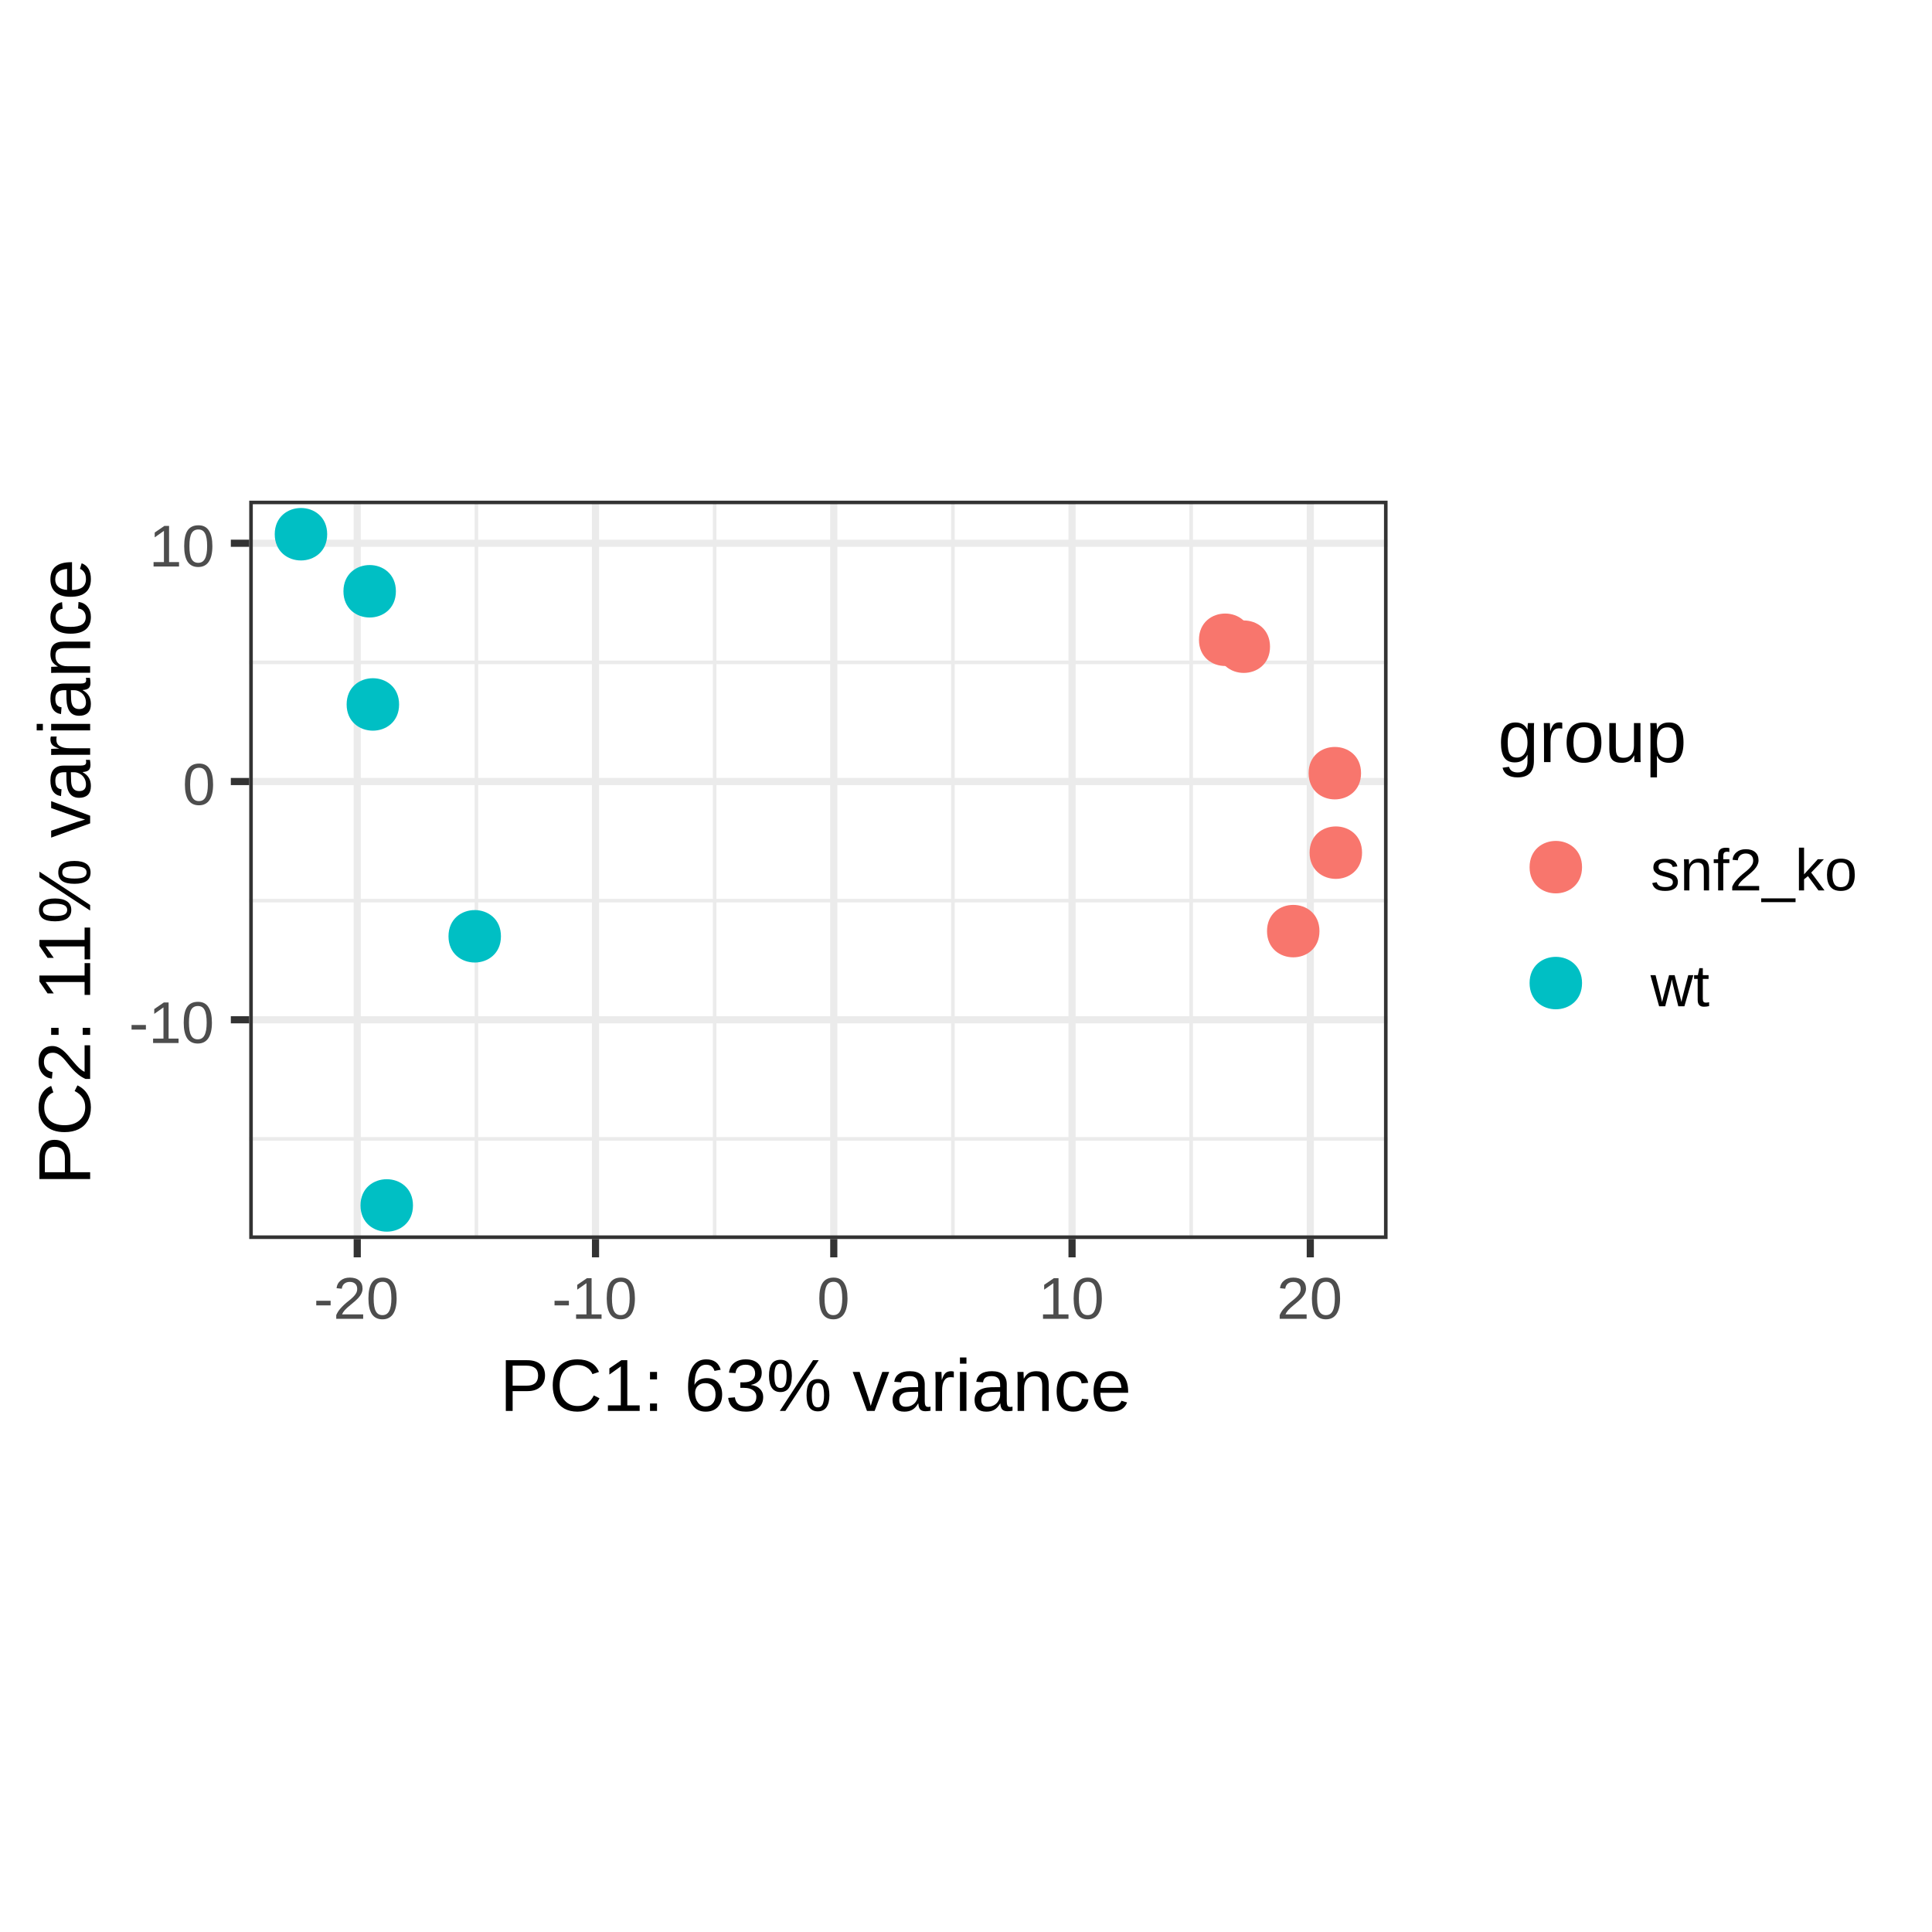 <?xml version="1.0" encoding="UTF-8"?>
<svg xmlns="http://www.w3.org/2000/svg" xmlns:xlink="http://www.w3.org/1999/xlink" width="288pt" height="288pt" viewBox="0 0 288 288" version="1.1">
<defs>
<g>
<symbol overflow="visible" id="glyph0-0">
<path style="stroke:none;" d="M 0.875 -6.047 L 5.719 -6.047 L 5.719 0 L 0.875 0 Z M 1.203 -5.719 L 1.203 -0.328 L 5.391 -0.328 L 5.391 -5.719 Z M 1.203 -5.719 "/>
</symbol>
<symbol overflow="visible" id="glyph0-1">
<path style="stroke:none;" d="M 0.391 -2 L 0.391 -2.688 L 2.531 -2.688 L 2.531 -2 Z M 0.391 -2 "/>
</symbol>
<symbol overflow="visible" id="glyph0-2">
<path style="stroke:none;" d="M 0.672 0 L 0.672 -0.656 L 2.219 -0.656 L 2.219 -5.312 L 0.844 -4.344 L 0.844 -5.062 L 2.281 -6.047 L 2.984 -6.047 L 2.984 -0.656 L 4.469 -0.656 L 4.469 0 Z M 0.672 0 "/>
</symbol>
<symbol overflow="visible" id="glyph0-3">
<path style="stroke:none;" d="M 4.547 -3.031 C 4.547 -2.02 4.367 -1.25 4.016 -0.719 C 3.66 -0.188 3.133 0.078 2.438 0.078 C 1.738 0.078 1.211 -0.18 0.859 -0.703 C 0.516 -1.234 0.344 -2.008 0.344 -3.031 C 0.344 -4.07 0.508 -4.848 0.844 -5.359 C 1.188 -5.879 1.727 -6.141 2.469 -6.141 C 3.176 -6.141 3.695 -5.875 4.031 -5.344 C 4.375 -4.82 4.547 -4.051 4.547 -3.031 Z M 3.766 -3.031 C 3.766 -3.906 3.66 -4.535 3.453 -4.922 C 3.254 -5.316 2.926 -5.516 2.469 -5.516 C 1.988 -5.516 1.645 -5.32 1.438 -4.938 C 1.227 -4.551 1.125 -3.914 1.125 -3.031 C 1.125 -2.164 1.227 -1.535 1.438 -1.141 C 1.645 -0.742 1.977 -0.547 2.438 -0.547 C 2.895 -0.547 3.227 -0.75 3.438 -1.156 C 3.656 -1.562 3.766 -2.188 3.766 -3.031 Z M 3.766 -3.031 "/>
</symbol>
<symbol overflow="visible" id="glyph0-4">
<path style="stroke:none;" d="M 0.438 0 L 0.438 -0.547 C 0.582 -0.879 0.758 -1.172 0.969 -1.422 C 1.188 -1.68 1.41 -1.914 1.641 -2.125 C 1.867 -2.332 2.098 -2.523 2.328 -2.703 C 2.555 -2.879 2.758 -3.055 2.938 -3.234 C 3.125 -3.41 3.273 -3.598 3.391 -3.797 C 3.504 -3.992 3.562 -4.211 3.562 -4.453 C 3.562 -4.785 3.461 -5.039 3.266 -5.219 C 3.078 -5.406 2.805 -5.5 2.453 -5.5 C 2.129 -5.5 1.859 -5.41 1.641 -5.234 C 1.43 -5.055 1.305 -4.805 1.266 -4.484 L 0.484 -4.562 C 0.535 -5.039 0.738 -5.422 1.094 -5.703 C 1.445 -5.992 1.898 -6.141 2.453 -6.141 C 3.066 -6.141 3.535 -5.992 3.859 -5.703 C 4.191 -5.422 4.359 -5.016 4.359 -4.484 C 4.359 -4.242 4.301 -4.008 4.188 -3.781 C 4.082 -3.551 3.922 -3.316 3.703 -3.078 C 3.492 -2.848 3.094 -2.492 2.5 -2.016 C 2.164 -1.742 1.898 -1.5 1.703 -1.281 C 1.516 -1.062 1.379 -0.852 1.297 -0.656 L 4.453 -0.656 L 4.453 0 Z M 0.438 0 "/>
</symbol>
<symbol overflow="visible" id="glyph0-5">
<path style="stroke:none;" d="M 4.078 -1.281 C 4.078 -0.844 3.91 -0.504 3.578 -0.266 C 3.254 -0.035 2.789 0.078 2.188 0.078 C 1.613 0.078 1.172 -0.016 0.859 -0.203 C 0.547 -0.391 0.344 -0.688 0.25 -1.094 L 0.922 -1.219 C 0.992 -0.969 1.129 -0.785 1.328 -0.672 C 1.535 -0.555 1.82 -0.5 2.188 -0.5 C 2.582 -0.5 2.867 -0.555 3.047 -0.672 C 3.234 -0.797 3.328 -0.977 3.328 -1.219 C 3.328 -1.406 3.266 -1.555 3.141 -1.672 C 3.016 -1.785 2.812 -1.879 2.531 -1.953 L 1.969 -2.094 C 1.531 -2.207 1.219 -2.32 1.031 -2.438 C 0.844 -2.551 0.691 -2.688 0.578 -2.844 C 0.473 -3 0.422 -3.191 0.422 -3.422 C 0.422 -3.848 0.57 -4.172 0.875 -4.391 C 1.176 -4.609 1.617 -4.719 2.203 -4.719 C 2.711 -4.719 3.117 -4.625 3.422 -4.438 C 3.723 -4.258 3.914 -3.973 4 -3.578 L 3.297 -3.5 C 3.254 -3.707 3.141 -3.863 2.953 -3.969 C 2.766 -4.082 2.516 -4.141 2.203 -4.141 C 1.848 -4.141 1.586 -4.082 1.422 -3.969 C 1.266 -3.863 1.188 -3.707 1.188 -3.5 C 1.188 -3.363 1.219 -3.254 1.281 -3.172 C 1.352 -3.086 1.457 -3.016 1.594 -2.953 C 1.727 -2.891 2.008 -2.805 2.438 -2.703 C 2.844 -2.598 3.133 -2.5 3.312 -2.406 C 3.5 -2.32 3.645 -2.227 3.75 -2.125 C 3.852 -2.02 3.93 -1.895 3.984 -1.75 C 4.047 -1.613 4.078 -1.457 4.078 -1.281 Z M 4.078 -1.281 "/>
</symbol>
<symbol overflow="visible" id="glyph0-6">
<path style="stroke:none;" d="M 3.547 0 L 3.547 -2.953 C 3.547 -3.254 3.516 -3.488 3.453 -3.656 C 3.391 -3.82 3.289 -3.941 3.156 -4.016 C 3.031 -4.098 2.836 -4.141 2.578 -4.141 C 2.211 -4.141 1.922 -4.008 1.703 -3.75 C 1.492 -3.5 1.391 -3.145 1.391 -2.688 L 1.391 0 L 0.609 0 L 0.609 -3.656 C 0.609 -4.195 0.598 -4.523 0.578 -4.641 L 1.312 -4.641 C 1.312 -4.629 1.312 -4.594 1.312 -4.531 C 1.32 -4.469 1.328 -4.395 1.328 -4.312 C 1.336 -4.227 1.344 -4.078 1.344 -3.859 L 1.359 -3.859 C 1.535 -4.172 1.738 -4.395 1.969 -4.531 C 2.207 -4.664 2.5 -4.734 2.844 -4.734 C 3.352 -4.734 3.727 -4.602 3.969 -4.344 C 4.207 -4.094 4.328 -3.676 4.328 -3.094 L 4.328 0 Z M 3.547 0 "/>
</symbol>
<symbol overflow="visible" id="glyph0-7">
<path style="stroke:none;" d="M 1.547 -4.078 L 1.547 0 L 0.781 0 L 0.781 -4.078 L 0.125 -4.078 L 0.125 -4.641 L 0.781 -4.641 L 0.781 -5.172 C 0.781 -5.598 0.867 -5.898 1.047 -6.078 C 1.234 -6.266 1.52 -6.359 1.906 -6.359 C 2.125 -6.359 2.305 -6.344 2.453 -6.312 L 2.453 -5.719 C 2.328 -5.75 2.211 -5.766 2.109 -5.766 C 1.91 -5.766 1.766 -5.711 1.672 -5.609 C 1.586 -5.504 1.547 -5.32 1.547 -5.062 L 1.547 -4.641 L 2.453 -4.641 L 2.453 -4.078 Z M 1.547 -4.078 "/>
</symbol>
<symbol overflow="visible" id="glyph0-8">
<path style="stroke:none;" d="M -0.141 1.75 L -0.141 1.188 L 4.984 1.188 L 4.984 1.75 Z M -0.141 1.75 "/>
</symbol>
<symbol overflow="visible" id="glyph0-9">
<path style="stroke:none;" d="M 3.5 0 L 1.938 -2.125 L 1.359 -1.656 L 1.359 0 L 0.594 0 L 0.594 -6.375 L 1.359 -6.375 L 1.359 -2.391 L 3.406 -4.641 L 4.312 -4.641 L 2.422 -2.656 L 4.406 0 Z M 3.5 0 "/>
</symbol>
<symbol overflow="visible" id="glyph0-10">
<path style="stroke:none;" d="M 4.516 -2.328 C 4.516 -1.516 4.336 -0.91 3.984 -0.516 C 3.629 -0.117 3.109 0.078 2.422 0.078 C 1.742 0.078 1.234 -0.125 0.891 -0.531 C 0.547 -0.945 0.375 -1.547 0.375 -2.328 C 0.375 -3.93 1.066 -4.734 2.453 -4.734 C 3.16 -4.734 3.68 -4.535 4.016 -4.141 C 4.348 -3.754 4.516 -3.148 4.516 -2.328 Z M 3.719 -2.328 C 3.719 -2.973 3.617 -3.438 3.422 -3.719 C 3.234 -4.008 2.914 -4.156 2.469 -4.156 C 2.008 -4.156 1.68 -4.004 1.484 -3.703 C 1.285 -3.41 1.188 -2.953 1.188 -2.328 C 1.188 -1.711 1.285 -1.25 1.484 -0.938 C 1.68 -0.633 1.992 -0.484 2.422 -0.484 C 2.879 -0.484 3.207 -0.629 3.406 -0.922 C 3.613 -1.223 3.719 -1.691 3.719 -2.328 Z M 3.719 -2.328 "/>
</symbol>
<symbol overflow="visible" id="glyph0-11">
<path style="stroke:none;" d="M 5.047 0 L 4.141 0 L 3.328 -3.281 L 3.172 -4.016 C 3.148 -3.879 3.113 -3.691 3.062 -3.453 C 3.008 -3.211 2.719 -2.062 2.188 0 L 1.281 0 L -0.016 -4.641 L 0.75 -4.641 L 1.531 -1.484 C 1.551 -1.422 1.613 -1.141 1.719 -0.641 L 1.797 -0.953 L 2.766 -4.641 L 3.594 -4.641 L 4.406 -1.453 L 4.609 -0.641 L 4.734 -1.234 L 5.625 -4.641 L 6.375 -4.641 Z M 5.047 0 "/>
</symbol>
<symbol overflow="visible" id="glyph0-12">
<path style="stroke:none;" d="M 2.375 -0.031 C 2.125 0.031 1.863 0.062 1.594 0.062 C 0.977 0.062 0.672 -0.285 0.672 -0.984 L 0.672 -4.078 L 0.141 -4.078 L 0.141 -4.641 L 0.703 -4.641 L 0.922 -5.688 L 1.438 -5.688 L 1.438 -4.641 L 2.297 -4.641 L 2.297 -4.078 L 1.438 -4.078 L 1.438 -1.156 C 1.438 -0.926 1.473 -0.766 1.547 -0.672 C 1.617 -0.586 1.75 -0.547 1.938 -0.547 C 2.039 -0.547 2.188 -0.566 2.375 -0.609 Z M 2.375 -0.031 "/>
</symbol>
<symbol overflow="visible" id="glyph1-0">
<path style="stroke:none;" d="M 1.094 -7.562 L 7.141 -7.562 L 7.141 0 L 1.094 0 Z M 1.516 -7.156 L 1.516 -0.406 L 6.734 -0.406 L 6.734 -7.156 Z M 1.516 -7.156 "/>
</symbol>
<symbol overflow="visible" id="glyph1-1">
<path style="stroke:none;" d="M 6.75 -5.297 C 6.75 -4.578 6.516 -4.004 6.047 -3.578 C 5.586 -3.16 4.957 -2.953 4.156 -2.953 L 1.922 -2.953 L 1.922 0 L 0.906 0 L 0.906 -7.562 L 4.094 -7.562 C 4.938 -7.562 5.586 -7.363 6.047 -6.969 C 6.516 -6.57 6.75 -6.016 6.75 -5.297 Z M 5.719 -5.281 C 5.719 -6.258 5.133 -6.75 3.969 -6.75 L 1.922 -6.75 L 1.922 -3.766 L 4 -3.766 C 5.145 -3.766 5.719 -4.27 5.719 -5.281 Z M 5.719 -5.281 "/>
</symbol>
<symbol overflow="visible" id="glyph1-2">
<path style="stroke:none;" d="M 4.25 -6.844 C 3.414 -6.844 2.766 -6.57 2.297 -6.031 C 1.828 -5.488 1.594 -4.75 1.594 -3.812 C 1.594 -2.883 1.836 -2.141 2.328 -1.578 C 2.816 -1.016 3.473 -0.734 4.297 -0.734 C 5.359 -0.734 6.156 -1.258 6.688 -2.312 L 7.531 -1.891 C 7.219 -1.234 6.773 -0.734 6.203 -0.391 C 5.641 -0.055 4.988 0.109 4.25 0.109 C 3.488 0.109 2.828 -0.047 2.266 -0.359 C 1.711 -0.68 1.289 -1.133 1 -1.719 C 0.707 -2.312 0.562 -3.008 0.562 -3.812 C 0.562 -5.02 0.883 -5.969 1.531 -6.656 C 2.188 -7.344 3.094 -7.688 4.25 -7.688 C 5.051 -7.688 5.723 -7.523 6.266 -7.203 C 6.805 -6.891 7.203 -6.426 7.453 -5.812 L 6.484 -5.484 C 6.305 -5.922 6.02 -6.254 5.625 -6.484 C 5.238 -6.723 4.781 -6.844 4.25 -6.844 Z M 4.25 -6.844 "/>
</symbol>
<symbol overflow="visible" id="glyph1-3">
<path style="stroke:none;" d="M 0.844 0 L 0.844 -0.828 L 2.766 -0.828 L 2.766 -6.641 L 1.062 -5.422 L 1.062 -6.344 L 2.844 -7.562 L 3.734 -7.562 L 3.734 -0.828 L 5.578 -0.828 L 5.578 0 Z M 0.844 0 "/>
</symbol>
<symbol overflow="visible" id="glyph1-4">
<path style="stroke:none;" d="M 1 -4.703 L 1 -5.812 L 2.047 -5.812 L 2.047 -4.703 Z M 1 0 L 1 -1.109 L 2.047 -1.109 L 2.047 0 Z M 1 0 "/>
</symbol>
<symbol overflow="visible" id="glyph1-5">
<path style="stroke:none;" d=""/>
</symbol>
<symbol overflow="visible" id="glyph1-6">
<path style="stroke:none;" d="M 5.641 -2.469 C 5.641 -1.676 5.422 -1.047 4.984 -0.578 C 4.547 -0.117 3.945 0.109 3.188 0.109 C 2.332 0.109 1.68 -0.207 1.234 -0.844 C 0.785 -1.477 0.562 -2.398 0.562 -3.609 C 0.562 -4.922 0.797 -5.926 1.266 -6.625 C 1.734 -7.332 2.398 -7.688 3.266 -7.688 C 4.41 -7.688 5.129 -7.172 5.422 -6.141 L 4.5 -5.969 C 4.312 -6.582 3.895 -6.891 3.25 -6.891 C 2.695 -6.891 2.27 -6.633 1.969 -6.125 C 1.664 -5.613 1.516 -4.867 1.516 -3.891 C 1.691 -4.223 1.938 -4.473 2.25 -4.641 C 2.57 -4.805 2.941 -4.891 3.359 -4.891 C 4.055 -4.891 4.609 -4.672 5.016 -4.234 C 5.43 -3.797 5.641 -3.207 5.641 -2.469 Z M 4.656 -2.438 C 4.656 -2.977 4.52 -3.395 4.25 -3.688 C 3.977 -3.988 3.602 -4.141 3.125 -4.141 C 2.676 -4.141 2.312 -4.008 2.031 -3.75 C 1.75 -3.488 1.609 -3.129 1.609 -2.672 C 1.609 -2.078 1.754 -1.594 2.047 -1.219 C 2.336 -0.852 2.707 -0.672 3.156 -0.672 C 3.625 -0.672 3.988 -0.828 4.25 -1.141 C 4.52 -1.453 4.656 -1.883 4.656 -2.438 Z M 4.656 -2.438 "/>
</symbol>
<symbol overflow="visible" id="glyph1-7">
<path style="stroke:none;" d="M 5.641 -2.094 C 5.641 -1.395 5.414 -0.852 4.969 -0.469 C 4.52 -0.082 3.883 0.109 3.062 0.109 C 2.301 0.109 1.691 -0.062 1.234 -0.406 C 0.773 -0.75 0.504 -1.258 0.422 -1.938 L 1.422 -2.031 C 1.547 -1.133 2.094 -0.688 3.062 -0.688 C 3.551 -0.688 3.93 -0.805 4.203 -1.047 C 4.484 -1.285 4.625 -1.645 4.625 -2.125 C 4.625 -2.531 4.461 -2.848 4.141 -3.078 C 3.828 -3.316 3.375 -3.438 2.781 -3.438 L 2.234 -3.438 L 2.234 -4.266 L 2.766 -4.266 C 3.297 -4.266 3.707 -4.379 4 -4.609 C 4.289 -4.848 4.438 -5.172 4.438 -5.578 C 4.438 -5.984 4.316 -6.301 4.078 -6.531 C 3.836 -6.77 3.484 -6.891 3.016 -6.891 C 2.586 -6.891 2.238 -6.781 1.969 -6.562 C 1.707 -6.344 1.555 -6.035 1.516 -5.641 L 0.547 -5.703 C 0.617 -6.328 0.875 -6.812 1.312 -7.156 C 1.758 -7.508 2.332 -7.688 3.031 -7.688 C 3.781 -7.688 4.363 -7.508 4.781 -7.156 C 5.207 -6.801 5.422 -6.305 5.422 -5.672 C 5.422 -5.191 5.285 -4.801 5.016 -4.5 C 4.742 -4.195 4.352 -3.992 3.844 -3.891 L 3.844 -3.859 C 4.406 -3.797 4.844 -3.602 5.156 -3.281 C 5.477 -2.969 5.641 -2.57 5.641 -2.094 Z M 5.641 -2.094 "/>
</symbol>
<symbol overflow="visible" id="glyph1-8">
<path style="stroke:none;" d="M 9.391 -2.328 C 9.391 -1.555 9.242 -0.961 8.953 -0.547 C 8.66 -0.141 8.234 0.062 7.672 0.062 C 7.109 0.062 6.688 -0.133 6.406 -0.531 C 6.125 -0.938 5.984 -1.535 5.984 -2.328 C 5.984 -3.148 6.117 -3.758 6.391 -4.156 C 6.66 -4.551 7.094 -4.75 7.688 -4.75 C 8.281 -4.75 8.711 -4.547 8.984 -4.141 C 9.254 -3.734 9.391 -3.129 9.391 -2.328 Z M 2.828 0 L 2 0 L 6.953 -7.562 L 7.797 -7.562 Z M 2.109 -7.625 C 2.68 -7.625 3.102 -7.422 3.375 -7.016 C 3.656 -6.617 3.797 -6.023 3.797 -5.234 C 3.797 -4.461 3.648 -3.863 3.359 -3.438 C 3.078 -3.02 2.656 -2.812 2.094 -2.812 C 1.531 -2.812 1.102 -3.02 0.812 -3.438 C 0.531 -3.852 0.391 -4.453 0.391 -5.234 C 0.391 -6.035 0.523 -6.633 0.797 -7.031 C 1.078 -7.426 1.516 -7.625 2.109 -7.625 Z M 8.594 -2.328 C 8.594 -2.973 8.523 -3.438 8.391 -3.719 C 8.254 -4.008 8.02 -4.156 7.688 -4.156 C 7.363 -4.156 7.129 -4.016 6.984 -3.734 C 6.836 -3.453 6.766 -2.984 6.766 -2.328 C 6.766 -1.711 6.832 -1.258 6.969 -0.969 C 7.113 -0.676 7.352 -0.531 7.688 -0.531 C 8 -0.531 8.227 -0.676 8.375 -0.969 C 8.52 -1.27 8.594 -1.723 8.594 -2.328 Z M 3.016 -5.234 C 3.016 -5.867 2.941 -6.328 2.797 -6.609 C 2.66 -6.898 2.43 -7.047 2.109 -7.047 C 1.773 -7.047 1.535 -6.906 1.391 -6.625 C 1.254 -6.344 1.188 -5.879 1.188 -5.234 C 1.188 -4.617 1.254 -4.16 1.391 -3.859 C 1.535 -3.566 1.773 -3.422 2.109 -3.422 C 2.422 -3.422 2.648 -3.57 2.797 -3.875 C 2.941 -4.176 3.016 -4.629 3.016 -5.234 Z M 3.016 -5.234 "/>
</symbol>
<symbol overflow="visible" id="glyph1-9">
<path style="stroke:none;" d="M 3.297 0 L 2.156 0 L 0.031 -5.812 L 1.062 -5.812 L 2.344 -2.031 C 2.395 -1.883 2.52 -1.457 2.719 -0.75 L 2.906 -1.391 L 3.109 -2.016 L 4.438 -5.812 L 5.469 -5.812 Z M 3.297 0 "/>
</symbol>
<symbol overflow="visible" id="glyph1-10">
<path style="stroke:none;" d="M 2.219 0.109 C 1.633 0.109 1.195 -0.039 0.906 -0.344 C 0.613 -0.656 0.469 -1.082 0.469 -1.625 C 0.469 -2.227 0.664 -2.688 1.062 -3 C 1.457 -3.32 2.094 -3.5 2.969 -3.531 L 4.281 -3.547 L 4.281 -3.859 C 4.281 -4.336 4.176 -4.676 3.969 -4.875 C 3.77 -5.082 3.457 -5.188 3.031 -5.188 C 2.602 -5.188 2.289 -5.113 2.094 -4.969 C 1.895 -4.82 1.773 -4.586 1.734 -4.266 L 0.719 -4.344 C 0.883 -5.395 1.664 -5.922 3.062 -5.922 C 3.789 -5.922 4.336 -5.754 4.703 -5.422 C 5.078 -5.086 5.266 -4.602 5.266 -3.969 L 5.266 -1.469 C 5.266 -1.176 5.301 -0.957 5.375 -0.812 C 5.445 -0.664 5.586 -0.594 5.797 -0.594 C 5.891 -0.594 6 -0.609 6.125 -0.641 L 6.125 -0.031 C 5.875 0.02 5.625 0.047 5.375 0.047 C 5.008 0.047 4.742 -0.047 4.578 -0.234 C 4.422 -0.422 4.332 -0.711 4.312 -1.109 L 4.281 -1.109 C 4.031 -0.672 3.738 -0.359 3.406 -0.172 C 3.082 0.016 2.688 0.109 2.219 0.109 Z M 2.438 -0.625 C 2.789 -0.625 3.102 -0.703 3.375 -0.859 C 3.656 -1.016 3.875 -1.234 4.031 -1.516 C 4.195 -1.797 4.281 -2.086 4.281 -2.391 L 4.281 -2.875 L 3.219 -2.844 C 2.77 -2.844 2.426 -2.797 2.188 -2.703 C 1.957 -2.617 1.781 -2.488 1.656 -2.312 C 1.531 -2.133 1.469 -1.898 1.469 -1.609 C 1.469 -1.297 1.551 -1.051 1.719 -0.875 C 1.883 -0.707 2.125 -0.625 2.438 -0.625 Z M 2.438 -0.625 "/>
</symbol>
<symbol overflow="visible" id="glyph1-11">
<path style="stroke:none;" d="M 0.766 0 L 0.766 -4.453 C 0.766 -4.867 0.754 -5.32 0.734 -5.812 L 1.641 -5.812 C 1.672 -5.156 1.688 -4.758 1.688 -4.625 L 1.703 -4.625 C 1.859 -5.125 2.035 -5.461 2.234 -5.641 C 2.441 -5.828 2.727 -5.922 3.094 -5.922 C 3.219 -5.922 3.348 -5.898 3.484 -5.859 L 3.484 -4.984 C 3.348 -5.016 3.176 -5.031 2.969 -5.031 C 2.562 -5.031 2.254 -4.859 2.047 -4.516 C 1.836 -4.172 1.734 -3.676 1.734 -3.031 L 1.734 0 Z M 0.766 0 "/>
</symbol>
<symbol overflow="visible" id="glyph1-12">
<path style="stroke:none;" d="M 0.734 -7.047 L 0.734 -7.969 L 1.703 -7.969 L 1.703 -7.047 Z M 0.734 0 L 0.734 -5.812 L 1.703 -5.812 L 1.703 0 Z M 0.734 0 "/>
</symbol>
<symbol overflow="visible" id="glyph1-13">
<path style="stroke:none;" d="M 4.438 0 L 4.438 -3.688 C 4.438 -4.07 4.395 -4.367 4.312 -4.578 C 4.238 -4.785 4.117 -4.938 3.953 -5.031 C 3.797 -5.125 3.555 -5.172 3.234 -5.172 C 2.766 -5.172 2.395 -5.008 2.125 -4.688 C 1.863 -4.375 1.734 -3.938 1.734 -3.375 L 1.734 0 L 0.766 0 L 0.766 -4.578 C 0.766 -5.254 0.754 -5.664 0.734 -5.812 L 1.641 -5.812 C 1.648 -5.789 1.656 -5.738 1.656 -5.656 C 1.656 -5.582 1.656 -5.492 1.656 -5.391 C 1.664 -5.297 1.676 -5.102 1.688 -4.812 L 1.703 -4.812 C 1.922 -5.219 2.176 -5.504 2.469 -5.672 C 2.758 -5.836 3.125 -5.922 3.562 -5.922 C 4.195 -5.922 4.66 -5.758 4.953 -5.438 C 5.254 -5.125 5.406 -4.602 5.406 -3.875 L 5.406 0 Z M 4.438 0 "/>
</symbol>
<symbol overflow="visible" id="glyph1-14">
<path style="stroke:none;" d="M 1.484 -2.938 C 1.484 -2.156 1.602 -1.578 1.844 -1.203 C 2.082 -0.836 2.445 -0.656 2.938 -0.656 C 3.281 -0.656 3.566 -0.75 3.797 -0.938 C 4.035 -1.125 4.18 -1.41 4.234 -1.797 L 5.203 -1.734 C 5.129 -1.172 4.891 -0.723 4.484 -0.391 C 4.086 -0.055 3.582 0.109 2.969 0.109 C 2.156 0.109 1.535 -0.145 1.109 -0.656 C 0.68 -1.176 0.469 -1.926 0.469 -2.906 C 0.469 -3.883 0.68 -4.629 1.109 -5.141 C 1.535 -5.66 2.148 -5.922 2.953 -5.922 C 3.547 -5.922 4.039 -5.766 4.438 -5.453 C 4.832 -5.148 5.078 -4.727 5.172 -4.188 L 4.188 -4.109 C 4.133 -4.43 4.004 -4.688 3.797 -4.875 C 3.598 -5.062 3.312 -5.156 2.938 -5.156 C 2.426 -5.156 2.055 -4.984 1.828 -4.641 C 1.598 -4.305 1.484 -3.738 1.484 -2.938 Z M 1.484 -2.938 "/>
</symbol>
<symbol overflow="visible" id="glyph1-15">
<path style="stroke:none;" d="M 1.484 -2.703 C 1.484 -2.035 1.617 -1.52 1.891 -1.156 C 2.172 -0.801 2.578 -0.625 3.109 -0.625 C 3.523 -0.625 3.859 -0.707 4.109 -0.875 C 4.359 -1.039 4.531 -1.254 4.625 -1.516 L 5.469 -1.266 C 5.125 -0.348 4.336 0.109 3.109 0.109 C 2.242 0.109 1.586 -0.145 1.141 -0.656 C 0.691 -1.164 0.469 -1.926 0.469 -2.938 C 0.469 -3.906 0.691 -4.645 1.141 -5.156 C 1.586 -5.664 2.227 -5.922 3.062 -5.922 C 4.77 -5.922 5.625 -4.891 5.625 -2.828 L 5.625 -2.703 Z M 4.625 -3.438 C 4.57 -4.051 4.414 -4.5 4.156 -4.781 C 3.906 -5.062 3.535 -5.203 3.047 -5.203 C 2.578 -5.203 2.207 -5.047 1.938 -4.734 C 1.664 -4.422 1.52 -3.988 1.5 -3.438 Z M 4.625 -3.438 "/>
</symbol>
<symbol overflow="visible" id="glyph1-16">
<path style="stroke:none;" d="M 2.938 2.281 C 2.312 2.281 1.805 2.156 1.422 1.906 C 1.047 1.656 0.805 1.301 0.703 0.844 L 1.672 0.703 C 1.734 0.973 1.875 1.18 2.094 1.328 C 2.32 1.473 2.613 1.547 2.969 1.547 C 3.938 1.547 4.422 0.984 4.422 -0.141 L 4.422 -1.078 L 4.406 -1.078 C 4.219 -0.703 3.961 -0.422 3.641 -0.234 C 3.328 -0.047 2.957 0.047 2.531 0.047 C 1.82 0.047 1.301 -0.188 0.969 -0.656 C 0.633 -1.133 0.469 -1.879 0.469 -2.891 C 0.469 -3.922 0.645 -4.68 1 -5.172 C 1.363 -5.66 1.91 -5.906 2.641 -5.906 C 3.055 -5.906 3.414 -5.812 3.719 -5.625 C 4.02 -5.438 4.254 -5.164 4.422 -4.812 C 4.422 -4.926 4.426 -5.113 4.438 -5.375 C 4.457 -5.645 4.473 -5.789 4.484 -5.812 L 5.406 -5.812 C 5.383 -5.613 5.375 -5.211 5.375 -4.609 L 5.375 -0.172 C 5.375 1.461 4.562 2.281 2.938 2.281 Z M 4.422 -2.906 C 4.422 -3.375 4.352 -3.781 4.219 -4.125 C 4.094 -4.469 3.91 -4.727 3.672 -4.906 C 3.441 -5.094 3.176 -5.188 2.875 -5.188 C 2.383 -5.188 2.023 -5.004 1.797 -4.641 C 1.578 -4.285 1.469 -3.707 1.469 -2.906 C 1.469 -2.113 1.57 -1.539 1.781 -1.188 C 1.988 -0.844 2.348 -0.672 2.859 -0.672 C 3.16 -0.672 3.43 -0.758 3.672 -0.938 C 3.91 -1.113 4.094 -1.367 4.219 -1.703 C 4.352 -2.047 4.422 -2.445 4.422 -2.906 Z M 4.422 -2.906 "/>
</symbol>
<symbol overflow="visible" id="glyph1-17">
<path style="stroke:none;" d="M 5.656 -2.906 C 5.656 -1.895 5.43 -1.141 4.984 -0.641 C 4.535 -0.141 3.883 0.109 3.031 0.109 C 2.188 0.109 1.547 -0.145 1.109 -0.656 C 0.68 -1.176 0.469 -1.926 0.469 -2.906 C 0.469 -4.914 1.332 -5.922 3.062 -5.922 C 3.957 -5.922 4.613 -5.676 5.031 -5.188 C 5.445 -4.695 5.656 -3.938 5.656 -2.906 Z M 4.641 -2.906 C 4.641 -3.707 4.52 -4.289 4.281 -4.656 C 4.039 -5.02 3.641 -5.203 3.078 -5.203 C 2.516 -5.203 2.109 -5.016 1.859 -4.641 C 1.609 -4.273 1.484 -3.695 1.484 -2.906 C 1.484 -2.145 1.602 -1.57 1.844 -1.188 C 2.094 -0.801 2.488 -0.609 3.031 -0.609 C 3.602 -0.609 4.016 -0.789 4.266 -1.156 C 4.516 -1.531 4.641 -2.113 4.641 -2.906 Z M 4.641 -2.906 "/>
</symbol>
<symbol overflow="visible" id="glyph1-18">
<path style="stroke:none;" d="M 1.688 -5.812 L 1.688 -2.125 C 1.688 -1.738 1.723 -1.441 1.797 -1.234 C 1.867 -1.023 1.988 -0.875 2.156 -0.781 C 2.32 -0.688 2.566 -0.641 2.891 -0.641 C 3.348 -0.641 3.711 -0.797 3.984 -1.109 C 4.254 -1.43 4.391 -1.875 4.391 -2.438 L 4.391 -5.812 L 5.359 -5.812 L 5.359 -1.234 C 5.359 -0.555 5.367 -0.145 5.391 0 L 4.469 0 C 4.469 -0.02 4.461 -0.066 4.453 -0.141 C 4.453 -0.223 4.445 -0.312 4.438 -0.406 C 4.438 -0.508 4.438 -0.707 4.438 -1 L 4.422 -1 C 4.191 -0.594 3.93 -0.305 3.641 -0.141 C 3.348 0.023 2.988 0.109 2.562 0.109 C 1.914 0.109 1.445 -0.047 1.156 -0.359 C 0.863 -0.68 0.719 -1.207 0.719 -1.938 L 0.719 -5.812 Z M 1.688 -5.812 "/>
</symbol>
<symbol overflow="visible" id="glyph1-19">
<path style="stroke:none;" d="M 5.656 -2.938 C 5.656 -0.906 4.941 0.109 3.516 0.109 C 2.617 0.109 2.02 -0.227 1.719 -0.906 L 1.688 -0.906 C 1.695 -0.875 1.703 -0.566 1.703 0.016 L 1.703 2.281 L 0.734 2.281 L 0.734 -4.625 C 0.734 -5.219 0.723 -5.613 0.703 -5.812 L 1.641 -5.812 C 1.648 -5.801 1.656 -5.75 1.656 -5.656 C 1.664 -5.57 1.676 -5.438 1.688 -5.25 C 1.695 -5.07 1.703 -4.945 1.703 -4.875 L 1.719 -4.875 C 1.895 -5.238 2.125 -5.5 2.406 -5.656 C 2.688 -5.82 3.055 -5.906 3.516 -5.906 C 4.234 -5.906 4.77 -5.664 5.125 -5.188 C 5.477 -4.707 5.656 -3.957 5.656 -2.938 Z M 4.641 -2.906 C 4.641 -3.719 4.531 -4.297 4.312 -4.641 C 4.094 -4.992 3.742 -5.172 3.266 -5.172 C 2.891 -5.172 2.594 -5.086 2.375 -4.922 C 2.156 -4.766 1.988 -4.516 1.875 -4.172 C 1.758 -3.828 1.703 -3.383 1.703 -2.844 C 1.703 -2.07 1.82 -1.504 2.062 -1.141 C 2.312 -0.785 2.711 -0.609 3.266 -0.609 C 3.742 -0.609 4.094 -0.785 4.312 -1.141 C 4.531 -1.492 4.641 -2.082 4.641 -2.906 Z M 4.641 -2.906 "/>
</symbol>
<symbol overflow="visible" id="glyph2-0">
<path style="stroke:none;" d="M -7.562 -1.094 L -7.562 -7.141 L 0 -7.141 L 0 -1.094 Z M -7.156 -1.516 L -0.406 -1.516 L -0.406 -6.734 L -7.156 -6.734 Z M -7.156 -1.516 "/>
</symbol>
<symbol overflow="visible" id="glyph2-1">
<path style="stroke:none;" d="M -5.297 -6.75 C -4.578 -6.75 -4.004 -6.516 -3.578 -6.047 C -3.16 -5.586 -2.953 -4.957 -2.953 -4.156 L -2.953 -1.922 L 0 -1.922 L 0 -0.906 L -7.562 -0.906 L -7.562 -4.094 C -7.562 -4.938 -7.363 -5.586 -6.969 -6.047 C -6.57 -6.516 -6.016 -6.75 -5.297 -6.75 Z M -5.281 -5.719 C -6.258 -5.719 -6.75 -5.133 -6.75 -3.969 L -6.75 -1.922 L -3.766 -1.922 L -3.766 -4 C -3.766 -5.145 -4.27 -5.719 -5.281 -5.719 Z M -5.281 -5.719 "/>
</symbol>
<symbol overflow="visible" id="glyph2-2">
<path style="stroke:none;" d="M -6.844 -4.25 C -6.844 -3.414 -6.57 -2.766 -6.031 -2.297 C -5.488 -1.828 -4.75 -1.594 -3.812 -1.594 C -2.883 -1.594 -2.141 -1.836 -1.578 -2.328 C -1.016 -2.816 -0.734 -3.473 -0.734 -4.297 C -0.734 -5.359 -1.258 -6.156 -2.312 -6.688 L -1.891 -7.531 C -1.234 -7.219 -0.734 -6.773 -0.391 -6.203 C -0.055 -5.641 0.109 -4.988 0.109 -4.25 C 0.109 -3.488 -0.047 -2.828 -0.359 -2.266 C -0.68 -1.711 -1.133 -1.289 -1.719 -1 C -2.312 -0.707 -3.008 -0.562 -3.812 -0.562 C -5.02 -0.562 -5.969 -0.883 -6.656 -1.531 C -7.344 -2.188 -7.688 -3.094 -7.688 -4.25 C -7.688 -5.051 -7.523 -5.723 -7.203 -6.266 C -6.891 -6.805 -6.426 -7.203 -5.812 -7.453 L -5.484 -6.484 C -5.922 -6.305 -6.254 -6.02 -6.484 -5.625 C -6.723 -5.238 -6.844 -4.781 -6.844 -4.25 Z M -6.844 -4.25 "/>
</symbol>
<symbol overflow="visible" id="glyph2-3">
<path style="stroke:none;" d="M 0 -0.547 L -0.688 -0.547 C -1.102 -0.734 -1.469 -0.957 -1.781 -1.219 C -2.102 -1.477 -2.395 -1.754 -2.656 -2.047 C -2.914 -2.336 -3.156 -2.625 -3.375 -2.906 C -3.602 -3.195 -3.828 -3.457 -4.047 -3.688 C -4.273 -3.914 -4.508 -4.098 -4.75 -4.234 C -4.988 -4.379 -5.266 -4.453 -5.578 -4.453 C -5.992 -4.453 -6.316 -4.328 -6.547 -4.078 C -6.773 -3.836 -6.891 -3.504 -6.891 -3.078 C -6.891 -2.66 -6.773 -2.316 -6.547 -2.047 C -6.328 -1.785 -6.016 -1.629 -5.609 -1.578 L -5.703 -0.594 C -6.305 -0.664 -6.785 -0.922 -7.141 -1.359 C -7.504 -1.805 -7.688 -2.379 -7.688 -3.078 C -7.688 -3.836 -7.504 -4.422 -7.141 -4.828 C -6.773 -5.242 -6.266 -5.453 -5.609 -5.453 C -5.316 -5.453 -5.023 -5.383 -4.734 -5.25 C -4.441 -5.113 -4.148 -4.91 -3.859 -4.641 C -3.566 -4.379 -3.117 -3.875 -2.516 -3.125 C -2.18 -2.719 -1.879 -2.391 -1.609 -2.141 C -1.336 -1.898 -1.078 -1.723 -0.828 -1.609 L -0.828 -5.562 L 0 -5.562 Z M 0 -0.547 "/>
</symbol>
<symbol overflow="visible" id="glyph2-4">
<path style="stroke:none;" d="M -4.703 -1 L -5.812 -1 L -5.812 -2.047 L -4.703 -2.047 Z M 0 -1 L -1.109 -1 L -1.109 -2.047 L 0 -2.047 Z M 0 -1 "/>
</symbol>
<symbol overflow="visible" id="glyph2-5">
<path style="stroke:none;" d=""/>
</symbol>
<symbol overflow="visible" id="glyph2-6">
<path style="stroke:none;" d="M 0 -0.844 L -0.828 -0.844 L -0.828 -2.766 L -6.641 -2.766 L -5.422 -1.062 L -6.344 -1.062 L -7.562 -2.844 L -7.562 -3.734 L -0.828 -3.734 L -0.828 -5.578 L 0 -5.578 Z M 0 -0.844 "/>
</symbol>
<symbol overflow="visible" id="glyph2-7">
<path style="stroke:none;" d="M -2.328 -9.391 C -1.555 -9.391 -0.961 -9.242 -0.547 -8.953 C -0.141 -8.66 0.062 -8.234 0.062 -7.672 C 0.062 -7.109 -0.133 -6.688 -0.531 -6.406 C -0.938 -6.125 -1.535 -5.984 -2.328 -5.984 C -3.148 -5.984 -3.758 -6.117 -4.156 -6.391 C -4.551 -6.66 -4.75 -7.094 -4.75 -7.688 C -4.75 -8.281 -4.547 -8.711 -4.141 -8.984 C -3.734 -9.254 -3.129 -9.391 -2.328 -9.391 Z M 0 -2.828 L 0 -2 L -7.562 -6.953 L -7.562 -7.797 Z M -7.625 -2.109 C -7.625 -2.68 -7.422 -3.102 -7.016 -3.375 C -6.617 -3.656 -6.023 -3.797 -5.234 -3.797 C -4.461 -3.797 -3.863 -3.648 -3.438 -3.359 C -3.02 -3.078 -2.812 -2.656 -2.812 -2.094 C -2.812 -1.531 -3.02 -1.102 -3.438 -0.812 C -3.852 -0.531 -4.453 -0.391 -5.234 -0.391 C -6.035 -0.391 -6.633 -0.523 -7.031 -0.797 C -7.426 -1.078 -7.625 -1.516 -7.625 -2.109 Z M -2.328 -8.594 C -2.973 -8.594 -3.438 -8.523 -3.719 -8.391 C -4.008 -8.254 -4.156 -8.02 -4.156 -7.688 C -4.156 -7.363 -4.016 -7.129 -3.734 -6.984 C -3.453 -6.836 -2.984 -6.766 -2.328 -6.766 C -1.711 -6.766 -1.258 -6.832 -0.969 -6.969 C -0.676 -7.113 -0.531 -7.352 -0.531 -7.688 C -0.531 -8 -0.676 -8.227 -0.969 -8.375 C -1.27 -8.52 -1.723 -8.594 -2.328 -8.594 Z M -5.234 -3.016 C -5.867 -3.016 -6.328 -2.941 -6.609 -2.797 C -6.898 -2.66 -7.047 -2.43 -7.047 -2.109 C -7.047 -1.773 -6.906 -1.535 -6.625 -1.391 C -6.344 -1.254 -5.879 -1.188 -5.234 -1.188 C -4.617 -1.188 -4.16 -1.254 -3.859 -1.391 C -3.566 -1.535 -3.422 -1.773 -3.422 -2.109 C -3.422 -2.422 -3.57 -2.648 -3.875 -2.797 C -4.176 -2.941 -4.629 -3.016 -5.234 -3.016 Z M -5.234 -3.016 "/>
</symbol>
<symbol overflow="visible" id="glyph2-8">
<path style="stroke:none;" d="M 0 -3.297 L 0 -2.156 L -5.812 -0.031 L -5.812 -1.062 L -2.031 -2.344 C -1.883 -2.395 -1.457 -2.52 -0.75 -2.719 L -1.391 -2.906 L -2.016 -3.109 L -5.812 -4.438 L -5.812 -5.469 Z M 0 -3.297 "/>
</symbol>
<symbol overflow="visible" id="glyph2-9">
<path style="stroke:none;" d="M 0.109 -2.219 C 0.109 -1.633 -0.039 -1.195 -0.344 -0.906 C -0.656 -0.613 -1.082 -0.469 -1.625 -0.469 C -2.227 -0.469 -2.688 -0.664 -3 -1.062 C -3.32 -1.457 -3.5 -2.094 -3.531 -2.969 L -3.547 -4.281 L -3.859 -4.281 C -4.336 -4.281 -4.676 -4.176 -4.875 -3.969 C -5.082 -3.77 -5.188 -3.457 -5.188 -3.031 C -5.188 -2.602 -5.113 -2.289 -4.969 -2.094 C -4.82 -1.895 -4.586 -1.773 -4.266 -1.734 L -4.344 -0.719 C -5.395 -0.883 -5.922 -1.664 -5.922 -3.062 C -5.922 -3.789 -5.754 -4.336 -5.422 -4.703 C -5.086 -5.078 -4.602 -5.266 -3.969 -5.266 L -1.469 -5.266 C -1.176 -5.266 -0.957 -5.301 -0.812 -5.375 C -0.664 -5.445 -0.594 -5.586 -0.594 -5.797 C -0.594 -5.891 -0.609 -6 -0.641 -6.125 L -0.031 -6.125 C 0.02 -5.875 0.047 -5.625 0.047 -5.375 C 0.047 -5.008 -0.047 -4.742 -0.234 -4.578 C -0.422 -4.422 -0.711 -4.332 -1.109 -4.312 L -1.109 -4.281 C -0.672 -4.031 -0.359 -3.738 -0.172 -3.406 C 0.016 -3.082 0.109 -2.688 0.109 -2.219 Z M -0.625 -2.438 C -0.625 -2.789 -0.703 -3.102 -0.859 -3.375 C -1.016 -3.656 -1.234 -3.875 -1.516 -4.031 C -1.797 -4.195 -2.086 -4.281 -2.391 -4.281 L -2.875 -4.281 L -2.844 -3.219 C -2.844 -2.77 -2.797 -2.426 -2.703 -2.188 C -2.617 -1.957 -2.488 -1.781 -2.312 -1.656 C -2.133 -1.531 -1.898 -1.469 -1.609 -1.469 C -1.297 -1.469 -1.051 -1.551 -0.875 -1.719 C -0.707 -1.883 -0.625 -2.125 -0.625 -2.438 Z M -0.625 -2.438 "/>
</symbol>
<symbol overflow="visible" id="glyph2-10">
<path style="stroke:none;" d="M 0 -0.766 L -4.453 -0.766 C -4.867 -0.766 -5.32 -0.754 -5.812 -0.734 L -5.812 -1.641 C -5.156 -1.672 -4.758 -1.688 -4.625 -1.688 L -4.625 -1.703 C -5.125 -1.859 -5.461 -2.035 -5.641 -2.234 C -5.828 -2.441 -5.922 -2.727 -5.922 -3.094 C -5.922 -3.219 -5.898 -3.348 -5.859 -3.484 L -4.984 -3.484 C -5.016 -3.348 -5.031 -3.176 -5.031 -2.969 C -5.031 -2.562 -4.859 -2.254 -4.516 -2.047 C -4.172 -1.836 -3.676 -1.734 -3.031 -1.734 L 0 -1.734 Z M 0 -0.766 "/>
</symbol>
<symbol overflow="visible" id="glyph2-11">
<path style="stroke:none;" d="M -7.047 -0.734 L -7.969 -0.734 L -7.969 -1.703 L -7.047 -1.703 Z M 0 -0.734 L -5.812 -0.734 L -5.812 -1.703 L 0 -1.703 Z M 0 -0.734 "/>
</symbol>
<symbol overflow="visible" id="glyph2-12">
<path style="stroke:none;" d="M 0 -4.438 L -3.688 -4.438 C -4.07 -4.438 -4.367 -4.395 -4.578 -4.312 C -4.785 -4.238 -4.938 -4.117 -5.031 -3.953 C -5.125 -3.797 -5.172 -3.555 -5.172 -3.234 C -5.172 -2.766 -5.008 -2.395 -4.688 -2.125 C -4.375 -1.863 -3.938 -1.734 -3.375 -1.734 L 0 -1.734 L 0 -0.766 L -4.578 -0.766 C -5.254 -0.766 -5.664 -0.754 -5.812 -0.734 L -5.812 -1.641 C -5.789 -1.648 -5.738 -1.656 -5.656 -1.656 C -5.582 -1.656 -5.492 -1.656 -5.391 -1.656 C -5.297 -1.664 -5.102 -1.676 -4.812 -1.688 L -4.812 -1.703 C -5.219 -1.922 -5.504 -2.176 -5.672 -2.469 C -5.836 -2.758 -5.922 -3.125 -5.922 -3.562 C -5.922 -4.195 -5.758 -4.66 -5.438 -4.953 C -5.125 -5.254 -4.602 -5.406 -3.875 -5.406 L 0 -5.406 Z M 0 -4.438 "/>
</symbol>
<symbol overflow="visible" id="glyph2-13">
<path style="stroke:none;" d="M -2.938 -1.484 C -2.156 -1.484 -1.578 -1.602 -1.203 -1.844 C -0.836 -2.082 -0.656 -2.445 -0.656 -2.938 C -0.656 -3.281 -0.75 -3.566 -0.938 -3.797 C -1.125 -4.035 -1.41 -4.18 -1.797 -4.234 L -1.734 -5.203 C -1.172 -5.129 -0.723 -4.891 -0.391 -4.484 C -0.055 -4.086 0.109 -3.582 0.109 -2.969 C 0.109 -2.156 -0.145 -1.535 -0.656 -1.109 C -1.176 -0.68 -1.926 -0.469 -2.906 -0.469 C -3.883 -0.469 -4.629 -0.68 -5.141 -1.109 C -5.66 -1.535 -5.922 -2.148 -5.922 -2.953 C -5.922 -3.547 -5.766 -4.039 -5.453 -4.438 C -5.148 -4.832 -4.727 -5.078 -4.188 -5.172 L -4.109 -4.188 C -4.43 -4.133 -4.688 -4.004 -4.875 -3.797 C -5.062 -3.598 -5.156 -3.312 -5.156 -2.938 C -5.156 -2.426 -4.984 -2.055 -4.641 -1.828 C -4.305 -1.598 -3.738 -1.484 -2.938 -1.484 Z M -2.938 -1.484 "/>
</symbol>
<symbol overflow="visible" id="glyph2-14">
<path style="stroke:none;" d="M -2.703 -1.484 C -2.035 -1.484 -1.52 -1.617 -1.156 -1.891 C -0.801 -2.172 -0.625 -2.578 -0.625 -3.109 C -0.625 -3.523 -0.707 -3.859 -0.875 -4.109 C -1.039 -4.359 -1.254 -4.531 -1.516 -4.625 L -1.266 -5.469 C -0.348 -5.125 0.109 -4.336 0.109 -3.109 C 0.109 -2.242 -0.145 -1.586 -0.656 -1.141 C -1.164 -0.691 -1.926 -0.469 -2.938 -0.469 C -3.906 -0.469 -4.645 -0.691 -5.156 -1.141 C -5.664 -1.586 -5.922 -2.227 -5.922 -3.062 C -5.922 -4.77 -4.891 -5.625 -2.828 -5.625 L -2.703 -5.625 Z M -3.438 -4.625 C -4.051 -4.57 -4.5 -4.414 -4.781 -4.156 C -5.062 -3.906 -5.203 -3.535 -5.203 -3.047 C -5.203 -2.578 -5.047 -2.207 -4.734 -1.938 C -4.422 -1.664 -3.988 -1.52 -3.438 -1.5 Z M -3.438 -4.625 "/>
</symbol>
</g>
<clipPath id="clip1">
  <path d="M 0 69.156 L 288 69.156 L 288 218.848 L 0 218.848 Z M 0 69.156 "/>
</clipPath>
<clipPath id="clip2">
  <path d="M 37.152 74.633 L 206.844 74.633 L 206.844 184.695 L 37.152 184.695 Z M 37.152 74.633 "/>
</clipPath>
<clipPath id="clip3">
  <path d="M 37.152 169 L 206.844 169 L 206.844 171 L 37.152 171 Z M 37.152 169 "/>
</clipPath>
<clipPath id="clip4">
  <path d="M 37.152 133 L 206.844 133 L 206.844 135 L 37.152 135 Z M 37.152 133 "/>
</clipPath>
<clipPath id="clip5">
  <path d="M 37.152 98 L 206.844 98 L 206.844 100 L 37.152 100 Z M 37.152 98 "/>
</clipPath>
<clipPath id="clip6">
  <path d="M 70 74.633 L 72 74.633 L 72 184.695 L 70 184.695 Z M 70 74.633 "/>
</clipPath>
<clipPath id="clip7">
  <path d="M 106 74.633 L 107 74.633 L 107 184.695 L 106 184.695 Z M 106 74.633 "/>
</clipPath>
<clipPath id="clip8">
  <path d="M 141 74.633 L 143 74.633 L 143 184.695 L 141 184.695 Z M 141 74.633 "/>
</clipPath>
<clipPath id="clip9">
  <path d="M 177 74.633 L 178 74.633 L 178 184.695 L 177 184.695 Z M 177 74.633 "/>
</clipPath>
<clipPath id="clip10">
  <path d="M 37.152 151 L 206.844 151 L 206.844 153 L 37.152 153 Z M 37.152 151 "/>
</clipPath>
<clipPath id="clip11">
  <path d="M 37.152 115 L 206.844 115 L 206.844 118 L 37.152 118 Z M 37.152 115 "/>
</clipPath>
<clipPath id="clip12">
  <path d="M 37.152 80 L 206.844 80 L 206.844 82 L 37.152 82 Z M 37.152 80 "/>
</clipPath>
<clipPath id="clip13">
  <path d="M 52 74.633 L 54 74.633 L 54 184.695 L 52 184.695 Z M 52 74.633 "/>
</clipPath>
<clipPath id="clip14">
  <path d="M 88 74.633 L 90 74.633 L 90 184.695 L 88 184.695 Z M 88 74.633 "/>
</clipPath>
<clipPath id="clip15">
  <path d="M 123 74.633 L 125 74.633 L 125 184.695 L 123 184.695 Z M 123 74.633 "/>
</clipPath>
<clipPath id="clip16">
  <path d="M 159 74.633 L 161 74.633 L 161 184.695 L 159 184.695 Z M 159 74.633 "/>
</clipPath>
<clipPath id="clip17">
  <path d="M 194 74.633 L 196 74.633 L 196 184.695 L 194 184.695 Z M 194 74.633 "/>
</clipPath>
<clipPath id="clip18">
  <path d="M 37.152 74.633 L 206.844 74.633 L 206.844 184.695 L 37.152 184.695 Z M 37.152 74.633 "/>
</clipPath>
</defs>
<g id="surface232">
<rect x="0" y="0" width="288" height="288" style="fill:rgb(100%,100%,100%);fill-opacity:1;stroke:none;"/>
<g clip-path="url(#clip1)" clip-rule="nonzero">
<path style="fill-rule:nonzero;fill:rgb(100%,100%,100%);fill-opacity:1;stroke-width:1.067;stroke-linecap:round;stroke-linejoin:round;stroke:rgb(100%,100%,100%);stroke-opacity:1;stroke-miterlimit:10;" d="M 0 218.844 L 288 218.844 L 288 69.152 L 0 69.152 Z M 0 218.844 "/>
</g>
<g clip-path="url(#clip2)" clip-rule="nonzero">
<path style=" stroke:none;fill-rule:nonzero;fill:rgb(100%,100%,100%);fill-opacity:1;" d="M 37.152 184.695 L 206.844 184.695 L 206.844 74.633 L 37.152 74.633 Z M 37.152 184.695 "/>
</g>
<g clip-path="url(#clip3)" clip-rule="nonzero">
<path style="fill:none;stroke-width:0.533;stroke-linecap:butt;stroke-linejoin:round;stroke:rgb(92.157%,92.157%,92.157%);stroke-opacity:1;stroke-miterlimit:10;" d="M 37.152 169.773 L 206.844 169.773 "/>
</g>
<g clip-path="url(#clip4)" clip-rule="nonzero">
<path style="fill:none;stroke-width:0.533;stroke-linecap:butt;stroke-linejoin:round;stroke:rgb(92.157%,92.157%,92.157%);stroke-opacity:1;stroke-miterlimit:10;" d="M 37.152 134.258 L 206.844 134.258 "/>
</g>
<g clip-path="url(#clip5)" clip-rule="nonzero">
<path style="fill:none;stroke-width:0.533;stroke-linecap:butt;stroke-linejoin:round;stroke:rgb(92.157%,92.157%,92.157%);stroke-opacity:1;stroke-miterlimit:10;" d="M 37.152 98.738 L 206.844 98.738 "/>
</g>
<g clip-path="url(#clip6)" clip-rule="nonzero">
<path style="fill:none;stroke-width:0.533;stroke-linecap:butt;stroke-linejoin:round;stroke:rgb(92.157%,92.157%,92.157%);stroke-opacity:1;stroke-miterlimit:10;" d="M 71.016 184.695 L 71.016 74.633 "/>
</g>
<g clip-path="url(#clip7)" clip-rule="nonzero">
<path style="fill:none;stroke-width:0.533;stroke-linecap:butt;stroke-linejoin:round;stroke:rgb(92.157%,92.157%,92.157%);stroke-opacity:1;stroke-miterlimit:10;" d="M 106.531 184.695 L 106.531 74.633 "/>
</g>
<g clip-path="url(#clip8)" clip-rule="nonzero">
<path style="fill:none;stroke-width:0.533;stroke-linecap:butt;stroke-linejoin:round;stroke:rgb(92.157%,92.157%,92.157%);stroke-opacity:1;stroke-miterlimit:10;" d="M 142.051 184.695 L 142.051 74.633 "/>
</g>
<g clip-path="url(#clip9)" clip-rule="nonzero">
<path style="fill:none;stroke-width:0.533;stroke-linecap:butt;stroke-linejoin:round;stroke:rgb(92.157%,92.157%,92.157%);stroke-opacity:1;stroke-miterlimit:10;" d="M 177.566 184.695 L 177.566 74.633 "/>
</g>
<g clip-path="url(#clip10)" clip-rule="nonzero">
<path style="fill:none;stroke-width:1.067;stroke-linecap:butt;stroke-linejoin:round;stroke:rgb(92.157%,92.157%,92.157%);stroke-opacity:1;stroke-miterlimit:10;" d="M 37.152 152.016 L 206.844 152.016 "/>
</g>
<g clip-path="url(#clip11)" clip-rule="nonzero">
<path style="fill:none;stroke-width:1.067;stroke-linecap:butt;stroke-linejoin:round;stroke:rgb(92.157%,92.157%,92.157%);stroke-opacity:1;stroke-miterlimit:10;" d="M 37.152 116.5 L 206.844 116.5 "/>
</g>
<g clip-path="url(#clip12)" clip-rule="nonzero">
<path style="fill:none;stroke-width:1.067;stroke-linecap:butt;stroke-linejoin:round;stroke:rgb(92.157%,92.157%,92.157%);stroke-opacity:1;stroke-miterlimit:10;" d="M 37.152 80.98 L 206.844 80.98 "/>
</g>
<g clip-path="url(#clip13)" clip-rule="nonzero">
<path style="fill:none;stroke-width:1.067;stroke-linecap:butt;stroke-linejoin:round;stroke:rgb(92.157%,92.157%,92.157%);stroke-opacity:1;stroke-miterlimit:10;" d="M 53.254 184.695 L 53.254 74.633 "/>
</g>
<g clip-path="url(#clip14)" clip-rule="nonzero">
<path style="fill:none;stroke-width:1.067;stroke-linecap:butt;stroke-linejoin:round;stroke:rgb(92.157%,92.157%,92.157%);stroke-opacity:1;stroke-miterlimit:10;" d="M 88.773 184.695 L 88.773 74.633 "/>
</g>
<g clip-path="url(#clip15)" clip-rule="nonzero">
<path style="fill:none;stroke-width:1.067;stroke-linecap:butt;stroke-linejoin:round;stroke:rgb(92.157%,92.157%,92.157%);stroke-opacity:1;stroke-miterlimit:10;" d="M 124.289 184.695 L 124.289 74.633 "/>
</g>
<g clip-path="url(#clip16)" clip-rule="nonzero">
<path style="fill:none;stroke-width:1.067;stroke-linecap:butt;stroke-linejoin:round;stroke:rgb(92.157%,92.157%,92.157%);stroke-opacity:1;stroke-miterlimit:10;" d="M 159.809 184.695 L 159.809 74.633 "/>
</g>
<g clip-path="url(#clip17)" clip-rule="nonzero">
<path style="fill:none;stroke-width:1.067;stroke-linecap:butt;stroke-linejoin:round;stroke:rgb(92.157%,92.157%,92.157%);stroke-opacity:1;stroke-miterlimit:10;" d="M 195.324 184.695 L 195.324 74.633 "/>
</g>
<path style="fill-rule:nonzero;fill:rgb(0%,74.902%,76.863%);fill-opacity:1;stroke-width:0.709;stroke-linecap:round;stroke-linejoin:round;stroke:rgb(0%,74.902%,76.863%);stroke-opacity:1;stroke-miterlimit:10;" d="M 58.66 88.141 C 58.66 92.883 51.551 92.883 51.551 88.141 C 51.551 83.398 58.66 83.398 58.66 88.141 "/>
<path style="fill-rule:nonzero;fill:rgb(0%,74.902%,76.863%);fill-opacity:1;stroke-width:0.709;stroke-linecap:round;stroke-linejoin:round;stroke:rgb(0%,74.902%,76.863%);stroke-opacity:1;stroke-miterlimit:10;" d="M 48.418 79.637 C 48.418 84.379 41.309 84.379 41.309 79.637 C 41.309 74.895 48.418 74.895 48.418 79.637 "/>
<path style="fill-rule:nonzero;fill:rgb(0%,74.902%,76.863%);fill-opacity:1;stroke-width:0.709;stroke-linecap:round;stroke-linejoin:round;stroke:rgb(0%,74.902%,76.863%);stroke-opacity:1;stroke-miterlimit:10;" d="M 59.137 105.012 C 59.137 109.75 52.027 109.75 52.027 105.012 C 52.027 100.27 59.137 100.27 59.137 105.012 "/>
<path style="fill-rule:nonzero;fill:rgb(0%,74.902%,76.863%);fill-opacity:1;stroke-width:0.709;stroke-linecap:round;stroke-linejoin:round;stroke:rgb(0%,74.902%,76.863%);stroke-opacity:1;stroke-miterlimit:10;" d="M 74.32 139.574 C 74.32 144.312 67.211 144.312 67.211 139.574 C 67.211 134.832 74.32 134.832 74.32 139.574 "/>
<path style="fill-rule:nonzero;fill:rgb(0%,74.902%,76.863%);fill-opacity:1;stroke-width:0.709;stroke-linecap:round;stroke-linejoin:round;stroke:rgb(0%,74.902%,76.863%);stroke-opacity:1;stroke-miterlimit:10;" d="M 61.207 179.691 C 61.207 184.434 54.094 184.434 54.094 179.691 C 54.094 174.953 61.207 174.953 61.207 179.691 "/>
<path style="fill-rule:nonzero;fill:rgb(97.255%,46.275%,42.745%);fill-opacity:1;stroke-width:0.709;stroke-linecap:round;stroke-linejoin:round;stroke:rgb(97.255%,46.275%,42.745%);stroke-opacity:1;stroke-miterlimit:10;" d="M 202.684 127.105 C 202.684 131.844 195.574 131.844 195.574 127.105 C 195.574 122.363 202.684 122.363 202.684 127.105 "/>
<path style="fill-rule:nonzero;fill:rgb(97.255%,46.275%,42.745%);fill-opacity:1;stroke-width:0.709;stroke-linecap:round;stroke-linejoin:round;stroke:rgb(97.255%,46.275%,42.745%);stroke-opacity:1;stroke-miterlimit:10;" d="M 196.336 138.801 C 196.336 143.539 189.227 143.539 189.227 138.801 C 189.227 134.059 196.336 134.059 196.336 138.801 "/>
<path style="fill-rule:nonzero;fill:rgb(97.255%,46.275%,42.745%);fill-opacity:1;stroke-width:0.709;stroke-linecap:round;stroke-linejoin:round;stroke:rgb(97.255%,46.275%,42.745%);stroke-opacity:1;stroke-miterlimit:10;" d="M 202.535 115.254 C 202.535 119.996 195.426 119.996 195.426 115.254 C 195.426 110.516 202.535 110.516 202.535 115.254 "/>
<path style="fill-rule:nonzero;fill:rgb(97.255%,46.275%,42.745%);fill-opacity:1;stroke-width:0.709;stroke-linecap:round;stroke-linejoin:round;stroke:rgb(97.255%,46.275%,42.745%);stroke-opacity:1;stroke-miterlimit:10;" d="M 188.965 96.402 C 188.965 101.141 181.852 101.141 181.852 96.402 C 181.852 91.66 188.965 91.66 188.965 96.402 "/>
<path style="fill-rule:nonzero;fill:rgb(97.255%,46.275%,42.745%);fill-opacity:1;stroke-width:0.709;stroke-linecap:round;stroke-linejoin:round;stroke:rgb(97.255%,46.275%,42.745%);stroke-opacity:1;stroke-miterlimit:10;" d="M 186.191 95.371 C 186.191 100.109 179.082 100.109 179.082 95.371 C 179.082 90.629 186.191 90.629 186.191 95.371 "/>
<g clip-path="url(#clip18)" clip-rule="nonzero">
<path style="fill:none;stroke-width:1.067;stroke-linecap:round;stroke-linejoin:round;stroke:rgb(20%,20%,20%);stroke-opacity:1;stroke-miterlimit:10;" d="M 37.152 184.695 L 206.844 184.695 L 206.844 74.633 L 37.152 74.633 Z M 37.152 184.695 "/>
</g>
<g style="fill:rgb(30.196%,30.196%,30.196%);fill-opacity:1;">
  <use xlink:href="#glyph0-1" x="19.219" y="155.481"/>
  <use xlink:href="#glyph0-2" x="22.149" y="155.481"/>
  <use xlink:href="#glyph0-3" x="27.043" y="155.481"/>
</g>
<g style="fill:rgb(30.196%,30.196%,30.196%);fill-opacity:1;">
  <use xlink:href="#glyph0-3" x="27.219" y="119.966"/>
</g>
<g style="fill:rgb(30.196%,30.196%,30.196%);fill-opacity:1;">
  <use xlink:href="#glyph0-2" x="22.219" y="84.446"/>
  <use xlink:href="#glyph0-3" x="27.112" y="84.446"/>
</g>
<path style="fill:none;stroke-width:1.067;stroke-linecap:butt;stroke-linejoin:round;stroke:rgb(20%,20%,20%);stroke-opacity:1;stroke-miterlimit:10;" d="M 34.41 152.016 L 37.152 152.016 "/>
<path style="fill:none;stroke-width:1.067;stroke-linecap:butt;stroke-linejoin:round;stroke:rgb(20%,20%,20%);stroke-opacity:1;stroke-miterlimit:10;" d="M 34.41 116.5 L 37.152 116.5 "/>
<path style="fill:none;stroke-width:1.067;stroke-linecap:butt;stroke-linejoin:round;stroke:rgb(20%,20%,20%);stroke-opacity:1;stroke-miterlimit:10;" d="M 34.41 80.98 L 37.152 80.98 "/>
<path style="fill:none;stroke-width:1.067;stroke-linecap:butt;stroke-linejoin:round;stroke:rgb(20%,20%,20%);stroke-opacity:1;stroke-miterlimit:10;" d="M 53.254 187.434 L 53.254 184.695 "/>
<path style="fill:none;stroke-width:1.067;stroke-linecap:butt;stroke-linejoin:round;stroke:rgb(20%,20%,20%);stroke-opacity:1;stroke-miterlimit:10;" d="M 88.773 187.434 L 88.773 184.695 "/>
<path style="fill:none;stroke-width:1.067;stroke-linecap:butt;stroke-linejoin:round;stroke:rgb(20%,20%,20%);stroke-opacity:1;stroke-miterlimit:10;" d="M 124.289 187.434 L 124.289 184.695 "/>
<path style="fill:none;stroke-width:1.067;stroke-linecap:butt;stroke-linejoin:round;stroke:rgb(20%,20%,20%);stroke-opacity:1;stroke-miterlimit:10;" d="M 159.809 187.434 L 159.809 184.695 "/>
<path style="fill:none;stroke-width:1.067;stroke-linecap:butt;stroke-linejoin:round;stroke:rgb(20%,20%,20%);stroke-opacity:1;stroke-miterlimit:10;" d="M 195.324 187.434 L 195.324 184.695 "/>
<g style="fill:rgb(30.196%,30.196%,30.196%);fill-opacity:1;">
  <use xlink:href="#glyph0-1" x="46.754" y="196.591"/>
  <use xlink:href="#glyph0-4" x="49.685" y="196.591"/>
  <use xlink:href="#glyph0-3" x="54.578" y="196.591"/>
</g>
<g style="fill:rgb(30.196%,30.196%,30.196%);fill-opacity:1;">
  <use xlink:href="#glyph0-1" x="82.273" y="196.591"/>
  <use xlink:href="#glyph0-2" x="85.204" y="196.591"/>
  <use xlink:href="#glyph0-3" x="90.098" y="196.591"/>
</g>
<g style="fill:rgb(30.196%,30.196%,30.196%);fill-opacity:1;">
  <use xlink:href="#glyph0-3" x="121.789" y="196.591"/>
</g>
<g style="fill:rgb(30.196%,30.196%,30.196%);fill-opacity:1;">
  <use xlink:href="#glyph0-2" x="154.809" y="196.591"/>
  <use xlink:href="#glyph0-3" x="159.702" y="196.591"/>
</g>
<g style="fill:rgb(30.196%,30.196%,30.196%);fill-opacity:1;">
  <use xlink:href="#glyph0-4" x="190.324" y="196.591"/>
  <use xlink:href="#glyph0-3" x="195.218" y="196.591"/>
</g>
<g style="fill:rgb(0%,0%,0%);fill-opacity:1;">
  <use xlink:href="#glyph1-1" x="74.496" y="210.325"/>
  <use xlink:href="#glyph1-2" x="81.833" y="210.325"/>
  <use xlink:href="#glyph1-3" x="89.777" y="210.325"/>
  <use xlink:href="#glyph1-4" x="95.896" y="210.325"/>
  <use xlink:href="#glyph1-5" x="98.952" y="210.325"/>
  <use xlink:href="#glyph1-6" x="102.009" y="210.325"/>
  <use xlink:href="#glyph1-7" x="108.127" y="210.325"/>
  <use xlink:href="#glyph1-8" x="114.245" y="210.325"/>
  <use xlink:href="#glyph1-5" x="124.026" y="210.325"/>
  <use xlink:href="#glyph1-9" x="127.083" y="210.325"/>
  <use xlink:href="#glyph1-10" x="132.583" y="210.325"/>
  <use xlink:href="#glyph1-11" x="138.701" y="210.325"/>
  <use xlink:href="#glyph1-12" x="142.364" y="210.325"/>
  <use xlink:href="#glyph1-10" x="144.809" y="210.325"/>
  <use xlink:href="#glyph1-13" x="150.927" y="210.325"/>
  <use xlink:href="#glyph1-14" x="157.045" y="210.325"/>
  <use xlink:href="#glyph1-15" x="162.545" y="210.325"/>
</g>
<g style="fill:rgb(0%,0%,0%);fill-opacity:1;">
  <use xlink:href="#glyph2-1" x="13.438" y="176.664"/>
  <use xlink:href="#glyph2-2" x="13.438" y="169.327"/>
  <use xlink:href="#glyph2-3" x="13.438" y="161.383"/>
  <use xlink:href="#glyph2-4" x="13.438" y="155.265"/>
  <use xlink:href="#glyph2-5" x="13.438" y="152.208"/>
  <use xlink:href="#glyph2-6" x="13.438" y="149.151"/>
  <use xlink:href="#glyph2-6" x="13.438" y="143.85"/>
  <use xlink:href="#glyph2-7" x="13.438" y="137.731"/>
  <use xlink:href="#glyph2-5" x="13.438" y="127.95"/>
  <use xlink:href="#glyph2-8" x="13.438" y="124.894"/>
  <use xlink:href="#glyph2-9" x="13.438" y="119.394"/>
  <use xlink:href="#glyph2-10" x="13.438" y="113.275"/>
  <use xlink:href="#glyph2-11" x="13.438" y="109.612"/>
  <use xlink:href="#glyph2-9" x="13.438" y="107.168"/>
  <use xlink:href="#glyph2-12" x="13.438" y="101.05"/>
  <use xlink:href="#glyph2-13" x="13.438" y="94.932"/>
  <use xlink:href="#glyph2-14" x="13.438" y="89.432"/>
</g>
<path style=" stroke:none;fill-rule:nonzero;fill:rgb(100%,100%,100%);fill-opacity:1;" d="M 217.801 160.664 L 282.52 160.664 L 282.52 98.664 L 217.801 98.664 Z M 217.801 160.664 "/>
<g style="fill:rgb(0%,0%,0%);fill-opacity:1;">
  <use xlink:href="#glyph1-16" x="223.281" y="113.603"/>
  <use xlink:href="#glyph1-11" x="229.399" y="113.603"/>
  <use xlink:href="#glyph1-17" x="233.062" y="113.603"/>
  <use xlink:href="#glyph1-18" x="239.181" y="113.603"/>
  <use xlink:href="#glyph1-19" x="245.299" y="113.603"/>
</g>
<path style=" stroke:none;fill-rule:nonzero;fill:rgb(100%,100%,100%);fill-opacity:1;" d="M 223.281 137.902 L 240.562 137.902 L 240.562 120.621 L 223.281 120.621 Z M 223.281 137.902 "/>
<path style="fill-rule:nonzero;fill:rgb(97.255%,46.275%,42.745%);fill-opacity:1;stroke-width:0.709;stroke-linecap:round;stroke-linejoin:round;stroke:rgb(97.255%,46.275%,42.745%);stroke-opacity:1;stroke-miterlimit:10;" d="M 235.477 129.266 C 235.477 134.004 228.367 134.004 228.367 129.266 C 228.367 124.523 235.477 124.523 235.477 129.266 "/>
<path style=" stroke:none;fill-rule:nonzero;fill:rgb(100%,100%,100%);fill-opacity:1;" d="M 223.281 155.184 L 240.562 155.184 L 240.562 137.902 L 223.281 137.902 Z M 223.281 155.184 "/>
<path style="fill-rule:nonzero;fill:rgb(0%,74.902%,76.863%);fill-opacity:1;stroke-width:0.709;stroke-linecap:round;stroke-linejoin:round;stroke:rgb(0%,74.902%,76.863%);stroke-opacity:1;stroke-miterlimit:10;" d="M 235.477 146.543 C 235.477 151.285 228.367 151.285 228.367 146.543 C 228.367 141.805 235.477 141.805 235.477 146.543 "/>
<g style="fill:rgb(0%,0%,0%);fill-opacity:1;">
  <use xlink:href="#glyph0-5" x="246.043" y="132.731"/>
  <use xlink:href="#glyph0-6" x="250.443" y="132.731"/>
  <use xlink:href="#glyph0-7" x="255.337" y="132.731"/>
  <use xlink:href="#glyph0-4" x="257.782" y="132.731"/>
  <use xlink:href="#glyph0-8" x="262.676" y="132.731"/>
  <use xlink:href="#glyph0-9" x="267.569" y="132.731"/>
  <use xlink:href="#glyph0-10" x="271.97" y="132.731"/>
</g>
<g style="fill:rgb(0%,0%,0%);fill-opacity:1;">
  <use xlink:href="#glyph0-11" x="246.043" y="150.009"/>
  <use xlink:href="#glyph0-12" x="252.397" y="150.009"/>
</g>
</g>
</svg>
